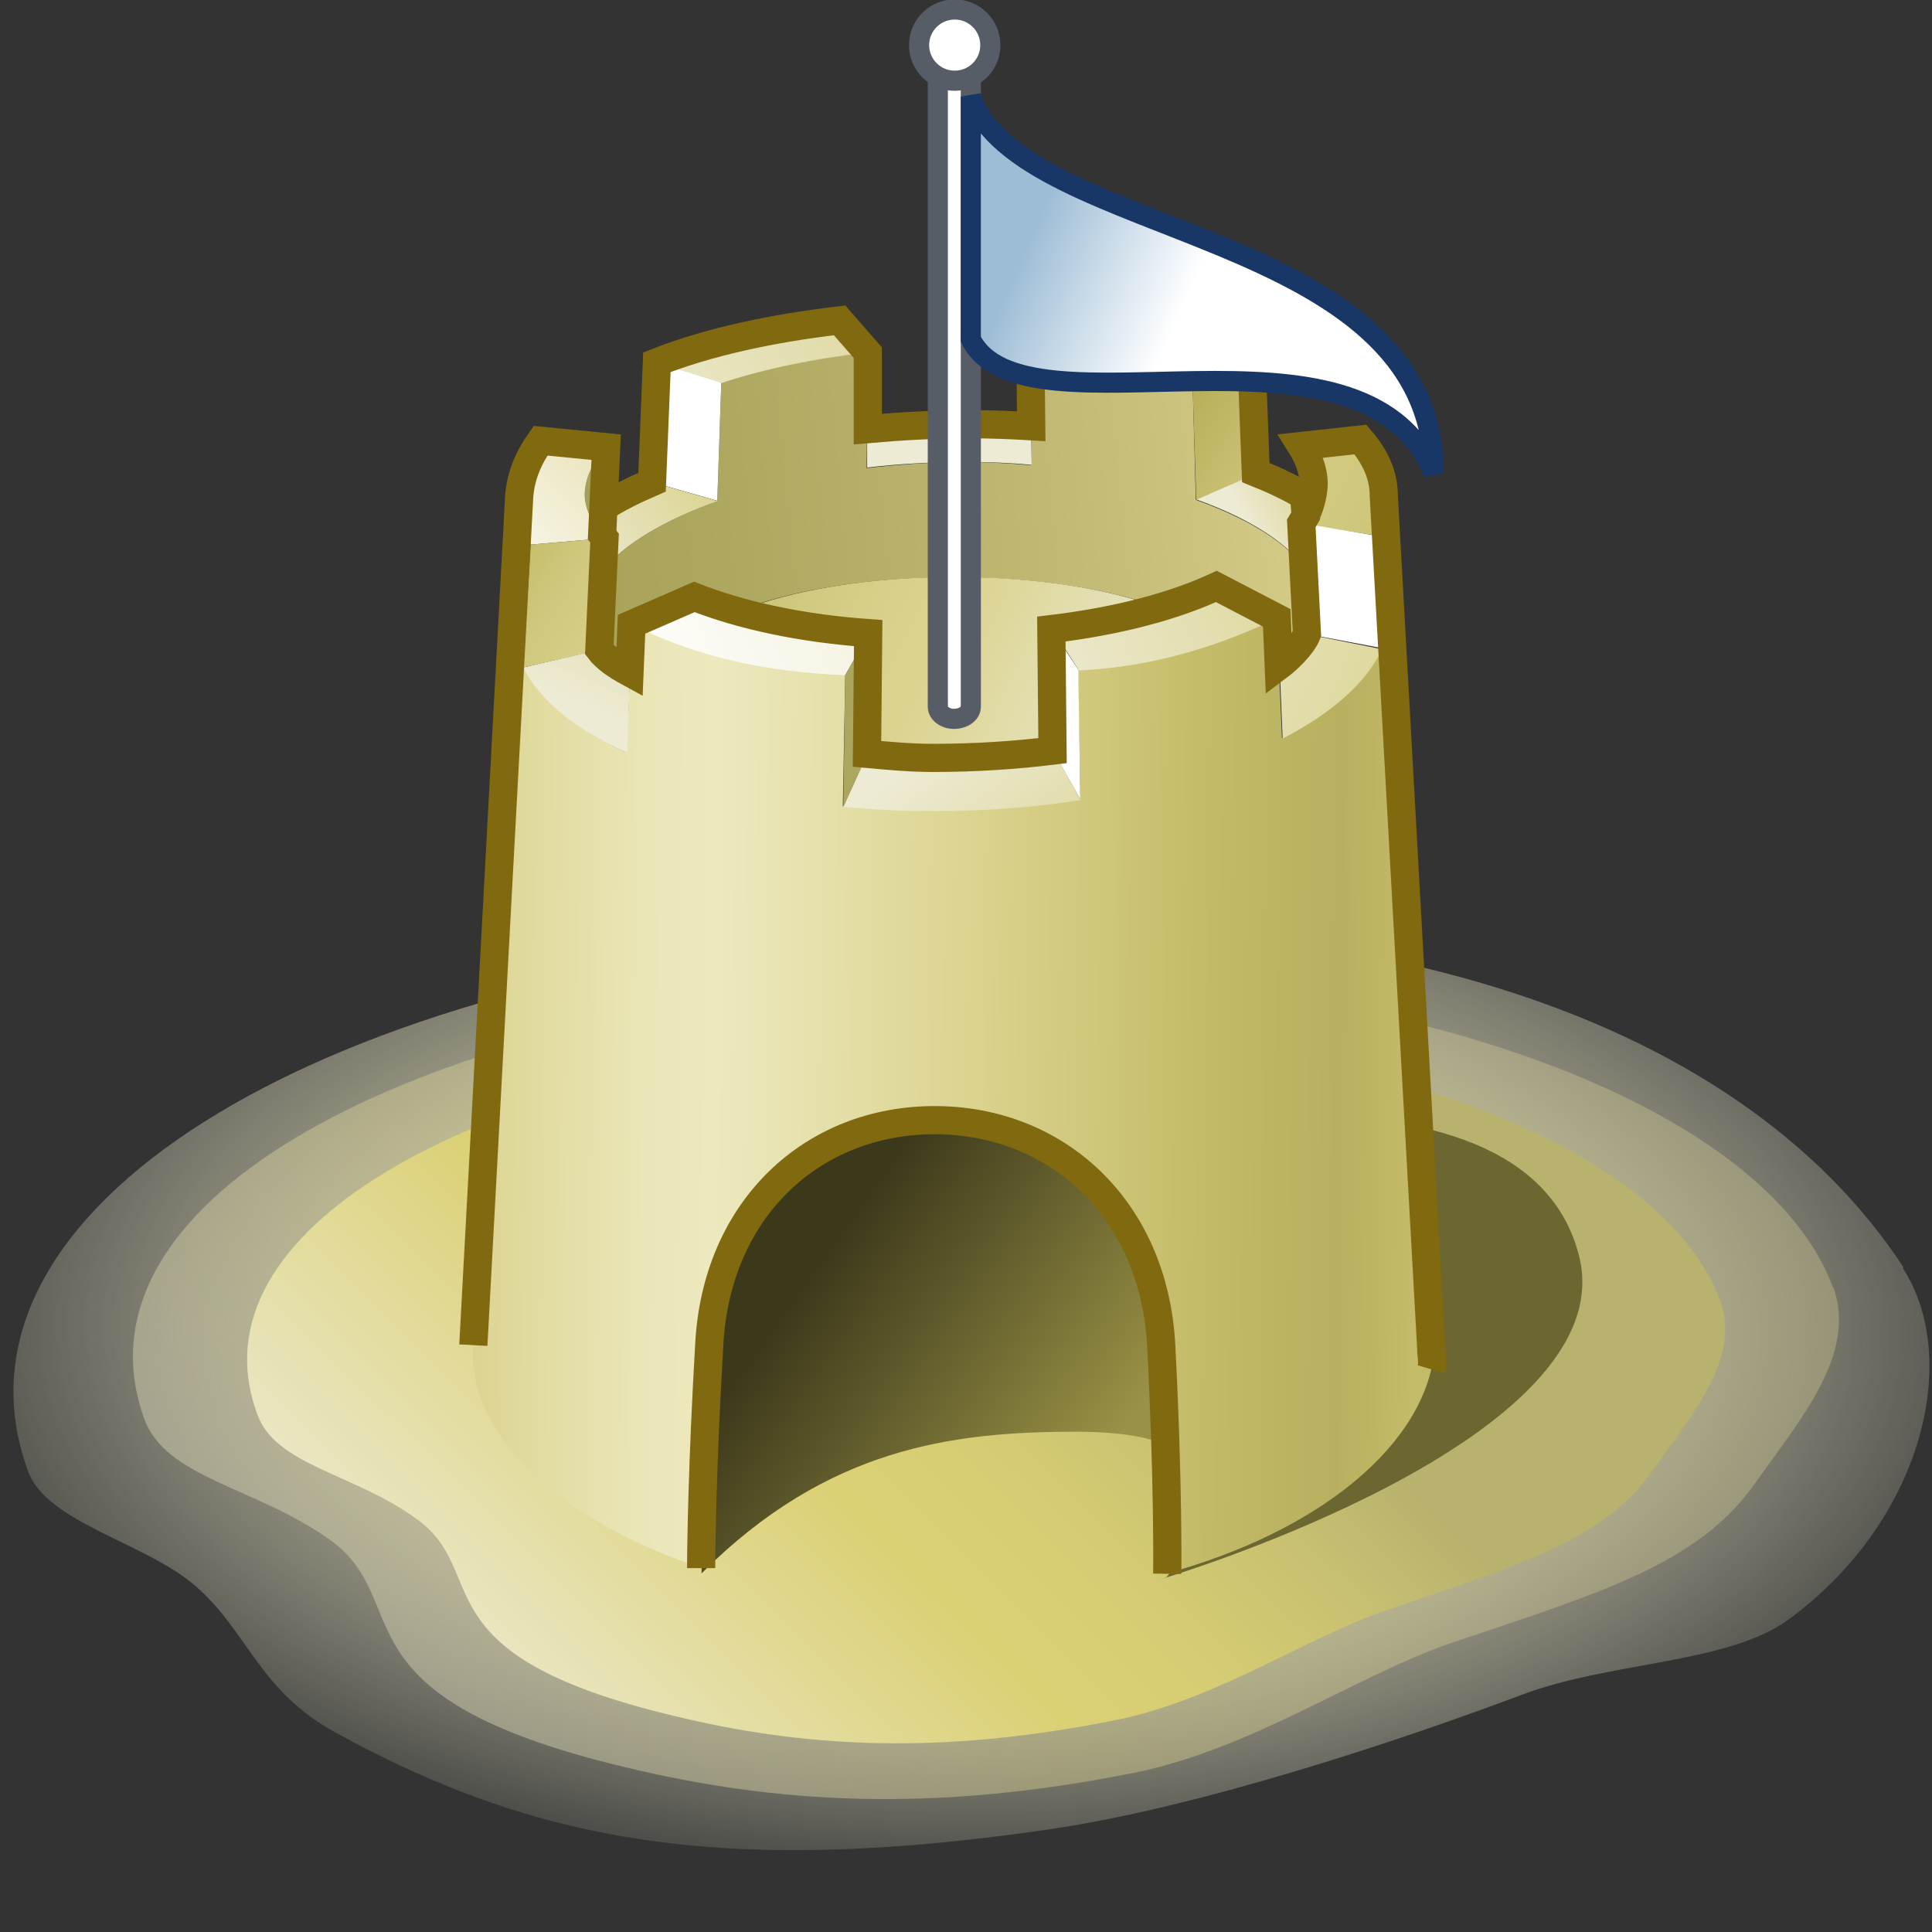 <svg xmlns="http://www.w3.org/2000/svg" width="48" height="48" xmlns:xlink="http://www.w3.org/1999/xlink"><rect width="100%" height="100%" fill="#333333" stroke="none"/><defs><linearGradient id="a"><stop offset="0" stop-color="#3c391b"/><stop offset="1" stop-color="#999145"/></linearGradient><radialGradient cx="25.576" cy="58.74" r="24" gradientUnits="userSpaceOnUse" gradientTransform="matrix(1 0 0 .917 0 3.081)" fy="58.74" fx="25.576"><stop offset="0" stop-color="#D0CA96"/><stop offset=".693" stop-color="#F2F2EA"/><stop offset=".991" stop-color="#FFFFFE"/><stop offset="1" stop-color="#fff"/></radialGradient><radialGradient id="d" cx="27.063" cy="67.073" r="30.906" gradientUnits="userSpaceOnUse" fy="67.073" fx="27.063" gradientTransform="matrix(.93 .009 -.005 .482 -.743 .452)"><stop offset="0" stop-color="#D0C98B"/><stop offset=".5" stop-color="#e1ddb3" stop-opacity=".709"/><stop offset="1" stop-color="#f2f2dc" stop-opacity="0"/></radialGradient><linearGradient id="b" x1="16.669" x2="30.612" y1="74.27" y2="60.165" gradientUnits="userSpaceOnUse" gradientTransform="matrix(1.062 0 0 1.062 -4.595 -33.879)"><stop offset="0" stop-color="#EDEBD4"/><stop offset=".519" stop-color="#DBD074"/><stop offset=".677" stop-color="#D6CC73"/><stop offset=".852" stop-color="#C9C171"/><stop offset="1" stop-color="#B8B26E"/></linearGradient><linearGradient x1="32.903" x2="34.78" y1="57.956" y2="61.708" gradientUnits="userSpaceOnUse" gradientTransform="matrix(1.134 0 0 1.134 -7.616 -39.428)"><stop offset="0" stop-color="#DBD38F"/><stop offset=".279" stop-color="#DBD38F"/><stop offset=".602" stop-color="#C0B870"/><stop offset="1" stop-color="#999145"/></linearGradient><linearGradient id="e" x1="38.835" x2="13.528" y1="39.871" y2="42.341" gradientUnits="userSpaceOnUse" gradientTransform="matrix(.925 0 0 .925 -.832 -25.042)"><stop offset="0" stop-color="#DBD38F"/><stop offset=".375" stop-color="#C1B974"/><stop offset=".75" stop-color="#ADA65F"/><stop offset="1" stop-color="#A69F58"/></linearGradient><linearGradient id="g" x1="38.931" x2="32.027" y1="42.012" y2="37.583" gradientUnits="userSpaceOnUse"><stop offset="0" stop-color="#DBD38F"/><stop offset=".279" stop-color="#DBD38F"/><stop offset=".657" stop-color="#C7BE70"/><stop offset="1" stop-color="#B3A951"/></linearGradient><linearGradient id="h" x1="32.23" x2="20.475" y1="47.292" y2="41.715" gradientUnits="userSpaceOnUse"><stop offset="0" stop-color="#EDEBD4"/><stop offset=".519" stop-color="#DBD38F"/><stop offset=".666" stop-color="#D8D08A"/><stop offset=".829" stop-color="#D0C87D"/><stop offset=".999" stop-color="#C3BB67"/><stop offset="1" stop-color="#C3BB67"/></linearGradient><linearGradient id="i" x1="13.591" x2="38.84" y1="54.665" y2="54.914" gradientUnits="userSpaceOnUse" gradientTransform="matrix(.925 0 0 .925 -.832 -25.042)"><stop offset="0" stop-color="#DBD38F"/><stop offset=".078" stop-color="#E2DCA2"/><stop offset=".185" stop-color="#EAE6B7"/><stop offset=".257" stop-color="#EDE9BE"/><stop offset=".531" stop-color="#DBD38F"/><stop offset=".723" stop-color="#C9C170"/><stop offset=".776" stop-color="#C3BB67"/><stop offset=".922" stop-color="#B8AF60"/><stop offset="1" stop-color="#C3BB67"/></linearGradient><linearGradient id="o" x1="25.865" x2="32.259" y1="47.265" y2="56.449" gradientUnits="userSpaceOnUse"><stop offset="0" stop-color="#EDEBD4"/><stop offset=".519" stop-color="#DBD38F"/><stop offset=".666" stop-color="#D8D08A"/><stop offset=".829" stop-color="#D0C87D"/><stop offset=".999" stop-color="#C3BB67"/><stop offset="1" stop-color="#C3BB67"/></linearGradient><linearGradient id="n" x1="30.375" x2="48.162" y1="43.226" y2="50.201" gradientUnits="userSpaceOnUse"><stop offset="0" stop-color="#EDEBD4"/><stop offset=".519" stop-color="#DBD38F"/><stop offset=".666" stop-color="#D8D08A"/><stop offset=".829" stop-color="#D0C87D"/><stop offset=".999" stop-color="#C3BB67"/><stop offset="1" stop-color="#C3BB67"/></linearGradient><linearGradient id="m" x1="34.516" x2="38.016" y1="41.37" y2="39.433" gradientUnits="userSpaceOnUse"><stop offset="0" stop-color="#EDEBD4"/><stop offset=".519" stop-color="#DBD38F"/><stop offset=".666" stop-color="#D8D08A"/><stop offset=".829" stop-color="#D0C87D"/><stop offset=".999" stop-color="#C3BB67"/><stop offset="1" stop-color="#C3BB67"/></linearGradient><linearGradient id="l" x1="20.647" x2="25.106" y1="43.548" y2="40.101" gradientUnits="userSpaceOnUse"><stop offset="0" stop-color="#fff"/><stop offset=".148" stop-color="#FCFBF7"/><stop offset=".679" stop-color="#F1EFDD"/><stop offset="1" stop-color="#EDEBD4"/></linearGradient><linearGradient id="k" x1="16.05" x2="23.675" y1="42.418" y2="37.106" gradientUnits="userSpaceOnUse"><stop offset="0" stop-color="#EDEBD4"/><stop offset=".519" stop-color="#DBD38F"/><stop offset=".666" stop-color="#D8D08A"/><stop offset=".829" stop-color="#D0C87D"/><stop offset=".999" stop-color="#C3BB67"/><stop offset="1" stop-color="#C3BB67"/></linearGradient><linearGradient id="j" x1="16.42" x2="20.336" y1="45.989" y2="37.239" gradientUnits="userSpaceOnUse"><stop offset="0" stop-color="#EDEBD4"/><stop offset=".519" stop-color="#DBD38F"/><stop offset=".666" stop-color="#D8D08A"/><stop offset=".829" stop-color="#D0C87D"/><stop offset=".999" stop-color="#C3BB67"/><stop offset="1" stop-color="#C3BB67"/></linearGradient><linearGradient id="u" x1="17.296" x2="42.111" y1="45.781" y2="36.378" gradientUnits="userSpaceOnUse"><stop offset="0" stop-color="#fff"/><stop offset="1" stop-color="#DBD38F"/></linearGradient><linearGradient id="t" x1="28.317" x2="45.58" y1="45.65" y2="37.481" gradientUnits="userSpaceOnUse"><stop offset="0" stop-color="#EDEBD4"/><stop offset=".519" stop-color="#DBD38F"/><stop offset=".666" stop-color="#D8D08A"/><stop offset=".829" stop-color="#D0C87D"/><stop offset=".999" stop-color="#C3BB67"/><stop offset="1" stop-color="#C3BB67"/></linearGradient><linearGradient id="s" x1="16.616" x2="41.491" y1="30.336" y2="42.336" gradientUnits="userSpaceOnUse"><stop offset="0" stop-color="#EDEBD4"/><stop offset=".519" stop-color="#DBD38F"/><stop offset=".666" stop-color="#D8D08A"/><stop offset=".829" stop-color="#D0C87D"/><stop offset=".999" stop-color="#C3BB67"/><stop offset="1" stop-color="#C3BB67"/></linearGradient><linearGradient id="r" x1="13.277" x2="19.893" y1="43.277" y2="36.562" gradientUnits="userSpaceOnUse"><stop offset="0" stop-color="#fff"/><stop offset="1" stop-color="#DBD38F"/></linearGradient><linearGradient id="q" x1="27.779" x2="37.798" y1="38.254" y2="33.476" gradientUnits="userSpaceOnUse"><stop offset="0" stop-color="#EDEBD4"/><stop offset=".519" stop-color="#DBD38F"/><stop offset=".666" stop-color="#D8D08A"/><stop offset=".829" stop-color="#D0C87D"/><stop offset=".999" stop-color="#C3BB67"/><stop offset="1" stop-color="#C3BB67"/></linearGradient><linearGradient id="p" x1="17.346" x2="35.225" y1="39.255" y2="27.849" gradientUnits="userSpaceOnUse"><stop offset="0" stop-color="#EDEBD4"/><stop offset=".519" stop-color="#DBD38F"/><stop offset=".666" stop-color="#D8D08A"/><stop offset=".829" stop-color="#D0C87D"/><stop offset=".999" stop-color="#C3BB67"/><stop offset="1" stop-color="#C3BB67"/></linearGradient><linearGradient id="v" x1="23.617" x2="14.277" y1="48.028" y2="42.145" gradientUnits="userSpaceOnUse"><stop offset="0" stop-color="#EDEBD4"/><stop offset=".519" stop-color="#DBD38F"/><stop offset=".666" stop-color="#D8D08A"/><stop offset=".829" stop-color="#D0C87D"/><stop offset=".999" stop-color="#C3BB67"/><stop offset="1" stop-color="#C3BB67"/></linearGradient><linearGradient id="w" x1="32.881" x2="20.881" y1="47.162" y2="46.162" gradientUnits="userSpaceOnUse"><stop offset="0" stop-color="#DBD38F"/><stop offset=".375" stop-color="#C1B974"/><stop offset=".75" stop-color="#ADA65F"/><stop offset="1" stop-color="#A69F58"/></linearGradient><linearGradient id="x" x1="21.954" x2="16.684" y1="38.383" y2="40.441" gradientUnits="userSpaceOnUse" gradientTransform="matrix(.925 0 0 .925 -.832 -25.042)"><stop offset="0" stop-color="#DBD38F"/><stop offset=".375" stop-color="#C1B974"/><stop offset=".75" stop-color="#ADA65F"/><stop offset="1" stop-color="#A69F58"/></linearGradient><linearGradient id="y" x1="27.158" x2="38.777" y1="33.32" y2="38.398" gradientUnits="userSpaceOnUse" gradientTransform="matrix(.925 0 0 .925 -.832 -25.042)"><stop offset=".108" stop-color="#9dbdd6"/><stop offset=".462" stop-color="#fff"/></linearGradient><linearGradient id="f" x1="20.819" x2="27.792" y1="30.688" y2="35.638" xlink:href="#a" gradientUnits="userSpaceOnUse"/><linearGradient id="c" x1="16.669" x2="30.612" y1="74.27" y2="60.165" xlink:href="#b" gradientUnits="userSpaceOnUse" gradientTransform="matrix(1.226 0 0 1.226 -9.079 -44.409)"/></defs><g><path fill="url(#c)" d="M45.55 31.98c.6 1.67-.86 3.33-1.93 4.85-1.43 2.05-3.9 2.75-7.6 4-2.3.8-4.9 2.6-7.77 3.2-5.14 1.04-9.03.76-12.7-.12-7.44-1.77-5.18-4.1-7.36-5.66-1.83-1.3-4.05-1.52-4.6-2.98-1.93-5.3 6.1-9.7 17.2-10.82 11.1-1.12 22.8 2.25 24.75 7.54z" opacity=".4"/><path fill="url(#d)" d="M47.27 31.5c1.47 2.25.5 6.3-2.84 8.74-1.5 1.1-4.45 1.04-6.63 1.87-2.93 1.1-8.03 2.82-11.87 3.36-7.9 1.13-12.58.34-17.62-2.44-1.9-1.05-2.16-2.52-3.47-3.64C3.6 38.32 1.18 37.84.7 36.56-1.6 30.3 7.2 24.66 20.3 23.33c13.1-1.33 22.84 1.8 27 8.17z"/><path fill="url(#b)" d="M42.74 32.32c.53 1.44-.75 2.87-1.67 4.2-1.24 1.77-3.37 2.37-6.58 3.47-2 .67-4.26 2.24-6.75 2.74-4.45.9-7.83.67-11-.1-6.45-1.54-4.5-3.55-6.4-4.9-1.56-1.13-3.5-1.32-3.95-2.6-1.68-4.57 5.3-8.38 14.9-9.36 9.6-.98 19.76 1.94 21.44 6.54z"/><path fill="#6c6631" d="M28.95 39.2s11.44-3.43 10.28-8c-.76-3-4.42-3.52-7.4-3.52-2.96 0 .38 7.53.38 7.53l-3.25 4z"/><path fill="url(#e)" d="M21.57 8.75c-1.35.15-2.6.4-3.65.76l-.1 2.94c-1.3.46-2.3 1.06-2.83 1.7l-.1 2c.15.18.4.37.75.56l.05-1.2 1.56-.68c.34.13.7.25 1.08.35 1.33-.52 3.24-.84 5.37-.84 2 0 3.8.28 5.12.75.52-.15 1-.33 1.4-.52l1.5.78.06 1.2c.2-.15.58-.5.7-.8l-.1-1.68c-.5-.66-1.47-1.22-2.67-1.65l-.08-2.9c-1.15-.4-2.55-.68-4.03-.8l.03 2.84c-.55-.05-1.1-.08-1.64-.08-.85 0-1.67.06-2.46.15l.03-2.85z"/><path fill="url(#f)" d="M28.95 35.9s-.55-.33-2.2-.33c-3.1 0-6.2.4-9.32 3.52 0 0 0-2.27.18-5.67.2-3.4 2.6-5.6 5.62-5.6s5.45 2.2 5.63 5.6c.05.88.08 1.75.1 2.46z"/><path fill="#fff" d="M16.32 9l1.6.5-.1 2.94-1.62-.46z"/><path fill="url(#g)" d="M34.65 39.8l-1.62.7-.1-3.14 1.6-.43z" transform="matrix(.925 0 0 .925 -.832 -25.042)"/><g transform="matrix(.925 0 0 .925 -.832 -25.042)"><path fill="#f00" d="M17.82 29.14z"/><linearGradient x1="32.23" x2="20.475" y1="47.292" y2="41.715" gradientUnits="userSpaceOnUse"><stop offset="0" stop-color="#EDEBD4"/><stop offset=".519" stop-color="#DBD38F"/><stop offset=".666" stop-color="#D8D08A"/><stop offset=".829" stop-color="#D0C87D"/><stop offset=".999" stop-color="#C3BB67"/><stop offset="1" stop-color="#C3BB67"/></linearGradient><path fill="url(#h)" d="M20.73 43.5c1.03.28 2.22.5 3.5.58l-.03 3.23c.6.08 1.2.12 1.8.12 1.14 0 2.2-.07 3.2-.18l-.04-3.27c1.1-.13 2.06-.33 2.9-.58-1.4-.52-3.37-.83-5.52-.83-2.3 0-4.37.35-5.8.92z"/></g><path fill="url(#i)" d="M34.38 12.32l1.18 21.2c.02.16.05.33 0 .5-.45 1.96-2.72 4-6.56 5.07 0 0 .03-2.27-.15-5.67s-2.6-5.6-5.63-5.6-5.43 2.2-5.6 5.6c-.17 2.92-.2 5-.2 5.53-3.55-1.17-5.85-3.36-5.66-5.54l1.14-21.1c-.04.42.05.8.26 1.2L13 16.56c.4.82 1.3 1.55 2.57 2.14l.13-3.2c1.63.8 3.23 1.17 5.3 1.26l-.06 3.27c.72.07 1.47.1 2.24.1 1.27 0 2.5-.1 3.66-.27l-.06-3.22c2.02-.1 3.64-.68 4.94-1.3l.13 3c1.22-.64 2.1-1.4 2.47-2.24l-.17-2.8c.16-.32.23-.65.23-.98z"/><g transform="matrix(.925 0 0 .925 -.832 -25.042)"><linearGradient x1="16.42" x2="20.336" y1="45.989" y2="37.239" gradientUnits="userSpaceOnUse"><stop offset="0" stop-color="#EDEBD4"/><stop offset=".519" stop-color="#DBD38F"/><stop offset=".666" stop-color="#D8D08A"/><stop offset=".829" stop-color="#D0C87D"/><stop offset=".999" stop-color="#C3BB67"/><stop offset="1" stop-color="#C3BB67"/></linearGradient><path fill="url(#j)" d="M17.82 45.14c-.38-.2-.64-.42-.82-.62l-2.05.48c.45.9 1.43 1.68 2.8 2.3l.07-2.16z"/><linearGradient x1="16.05" x2="23.675" y1="42.418" y2="37.106" gradientUnits="userSpaceOnUse"><stop offset="0" stop-color="#EDEBD4"/><stop offset=".519" stop-color="#DBD38F"/><stop offset=".666" stop-color="#D8D08A"/><stop offset=".829" stop-color="#D0C87D"/><stop offset=".999" stop-color="#C3BB67"/><stop offset="1" stop-color="#C3BB67"/></linearGradient><path fill="url(#k)" d="M17.1 42.38c.57-.7 1.66-1.35 3.08-1.85l-1.76-.5c-.48.2-.92.43-1.3.66"/><linearGradient x1="20.647" x2="25.106" y1="43.548" y2="40.101" gradientUnits="userSpaceOnUse"><stop offset="0" stop-color="#fff"/><stop offset=".148" stop-color="#FCFBF7"/><stop offset=".679" stop-color="#F1EFDD"/><stop offset="1" stop-color="#EDEBD4"/></linearGradient><path fill="url(#l)" d="M28.62 39.56c-.6-.06-1.2-.08-1.78-.08-.9 0-1.8.05-2.65.15v-1c.9-.1 1.82-.15 2.77-.15.56 0 1.1.02 1.63.05l.02 1.03z"/><linearGradient x1="34.516" x2="38.016" y1="41.37" y2="39.433" gradientUnits="userSpaceOnUse"><stop offset="0" stop-color="#EDEBD4"/><stop offset=".519" stop-color="#DBD38F"/><stop offset=".666" stop-color="#D8D08A"/><stop offset=".829" stop-color="#D0C87D"/><stop offset=".999" stop-color="#C3BB67"/><stop offset="1" stop-color="#C3BB67"/></linearGradient><path fill="url(#m)" d="M35.98 40.96l-.1.18.04 1.15c-.55-.73-1.6-1.34-2.88-1.8l1.6-.7c.5.18.92.4 1.3.62l.04.54z"/><linearGradient x1="30.375" x2="48.162" y1="43.226" y2="50.201" gradientUnits="userSpaceOnUse"><stop offset="0" stop-color="#EDEBD4"/><stop offset=".519" stop-color="#DBD38F"/><stop offset=".666" stop-color="#D8D08A"/><stop offset=".829" stop-color="#D0C87D"/><stop offset=".999" stop-color="#C3BB67"/><stop offset="1" stop-color="#C3BB67"/></linearGradient><path fill="url(#n)" d="M36.02 44.1c-.13.32-.52.7-.75.87l.08 1.94c1.32-.68 2.25-1.5 2.67-2.4l-2-.4z"/><linearGradient x1="25.865" x2="32.259" y1="47.265" y2="56.449" gradientUnits="userSpaceOnUse"><stop offset="0" stop-color="#EDEBD4"/><stop offset=".519" stop-color="#DBD38F"/><stop offset=".666" stop-color="#D8D08A"/><stop offset=".829" stop-color="#D0C87D"/><stop offset=".999" stop-color="#C3BB67"/><stop offset="1" stop-color="#C3BB67"/></linearGradient><path fill="url(#o)" d="M29.93 48.56c-1.25.2-2.58.3-3.96.3-.83 0-1.64-.04-2.42-.12l.65-1.43c.6.08 1.2.12 1.8.12 1.14 0 2.2-.07 3.2-.18l.73 1.32z"/></g><g transform="matrix(.925 0 0 .925 -.832 -25.042)"><linearGradient x1="17.346" x2="35.225" y1="39.255" y2="27.849" gradientUnits="userSpaceOnUse"><stop offset="0" stop-color="#EDEBD4"/><stop offset=".519" stop-color="#DBD38F"/><stop offset=".666" stop-color="#D8D08A"/><stop offset=".829" stop-color="#D0C87D"/><stop offset=".999" stop-color="#C3BB67"/><stop offset="1" stop-color="#C3BB67"/></linearGradient><path fill="url(#p)" d="M24.23 36.54c-1.46.16-2.8.44-3.95.82l-1.73-.55c1.38-.52 3.06-.9 4.9-1.1l.78.84z"/><linearGradient x1="27.779" x2="37.798" y1="38.254" y2="33.476" gradientUnits="userSpaceOnUse"><stop offset="0" stop-color="#EDEBD4"/><stop offset=".519" stop-color="#DBD38F"/><stop offset=".666" stop-color="#D8D08A"/><stop offset=".829" stop-color="#D0C87D"/><stop offset=".999" stop-color="#C3BB67"/><stop offset="1" stop-color="#C3BB67"/></linearGradient><path fill="url(#q)" d="M28.58 36.5c1.6.12 3.1.42 4.35.86l1.6-.43c-1.48-.63-3.3-1.1-5.22-1.3l-.72.86z"/><linearGradient x1="13.277" x2="19.893" y1="43.277" y2="36.562" gradientUnits="userSpaceOnUse"><stop offset="0" stop-color="#fff"/><stop offset="1" stop-color="#DBD38F"/></linearGradient><path fill="url(#r)" d="M17.15 41.53c-.35-.4-.58-.84-.53-1.3.04-.4.23-.77.56-1.13l-1.75-.18c-.33.46-.53.95-.58 1.48-.04.45.06.9.3 1.3l2-.17z"/><linearGradient x1="16.616" x2="41.491" y1="30.336" y2="42.336" gradientUnits="userSpaceOnUse"><stop offset="0" stop-color="#EDEBD4"/><stop offset=".519" stop-color="#DBD38F"/><stop offset=".666" stop-color="#D8D08A"/><stop offset=".829" stop-color="#D0C87D"/><stop offset=".999" stop-color="#C3BB67"/><stop offset="1" stop-color="#C3BB67"/></linearGradient><path fill="url(#s)" d="M35.9 39.06c.2.35.34.76.3 1.15-.03.33-.14.64-.32.94l1.96.3c.16-.33.25-.68.25-1.04 0-.52-.23-1.03-.63-1.52l-1.58.18z"/><linearGradient x1="28.317" x2="45.58" y1="45.65" y2="37.481" gradientUnits="userSpaceOnUse"><stop offset="0" stop-color="#EDEBD4"/><stop offset=".519" stop-color="#DBD38F"/><stop offset=".666" stop-color="#D8D08A"/><stop offset=".829" stop-color="#D0C87D"/><stop offset=".999" stop-color="#C3BB67"/><stop offset="1" stop-color="#C3BB67"/></linearGradient><path fill="url(#t)" d="M29.87 45.08c2.17-.1 3.93-.74 5.34-1.4l-1.62-.86c-1.13.53-2.62.93-4.42 1.15l.7 1.1z"/><linearGradient x1="17.296" x2="42.111" y1="45.781" y2="36.378" gradientUnits="userSpaceOnUse"><stop offset="0" stop-color="#fff"/><stop offset="1" stop-color="#DBD38F"/></linearGradient><path fill="url(#u)" d="M24.24 44.08l-.64 1.13c-2.23-.1-3.96-.5-5.72-1.35l1.7-.75c1.25.5 2.86.85 4.66.98z"/></g><path fill="url(#v)" d="M17.15 41.53l-.15 3-2.05.47.2-3.3z" transform="matrix(.925 0 0 .925 -.832 -25.042)"/><path fill="url(#w)" d="M24.24 44.08l-.64 1.13-.05 3.54.65-1.43z" transform="matrix(.925 0 0 .925 -.832 -25.042)"/><path fill="#fff" d="M32.34 13l1.8.3.18 2.8-1.85-.35z"/><path fill="#fff" d="M26.16 18.64l.68 1.22-.05-3.22-.67-1.02z"/><path fill="url(#x)" d="M14.95 13.28c-.28-.35-.46-.72-.42-1.1.04-.38.22-.73.53-1.07l-.1 2.18z"/><path fill="none" stroke="#80690f" stroke-width=".7" d="M15 12.6c.35-.23.76-.43 1.2-.62L16.32 9c1.27-.5 2.83-.84 4.54-1.04l.7.8v1.9c.8-.07 1.67-.12 2.54-.12.52 0 1.02.02 1.52.05l-.02-1.9.67-.8c1.77.2 3.46.63 4.83 1.2l.1 2.65c.45.18.85.37 1.2.58l.04.5-.1.17"/><path fill="#fff" stroke="#565d66" stroke-width=".5" d="M23.3 1.9v15.66c0 .16.18.3.4.3.24 0 .42-.14.42-.3V1.9"/><circle cx="26.542" cy="28.284" r=".957" fill="#fff" stroke="#565d66" stroke-width=".541" transform="matrix(.925 0 0 .925 -.832 -25.042)"/><path fill="url(#y)" stroke="#193766" stroke-width=".5" d="M24.12 2.4c1.27 3.56 11.5 3.24 11.5 9.36-1.75-4.3-10.17-.7-11.5-3.33V2.4z"/><path fill="none" stroke="#80690f" stroke-width=".7" d="M11.76 33.42l1.14-21.1c.04-.5.23-.95.53-1.37l1.63.16-.1 2.18.06.08-.13 2.77c.15.2.4.38.75.57l.05-1.2 1.56-.68c1.17.46 2.65.78 4.32.9l-.03 3c.54.05 1.1.1 1.65.1 1.06 0 2.06-.07 2.96-.18l-.03-3.02c1.66-.2 3.04-.57 4.1-1.06l1.5.78.05 1.2c.2-.15.58-.5.7-.8L32.33 13c.17-.27.27-.56.3-.86.04-.35-.1-.74-.3-1.06l1.47-.16c.38.44.58.9.58 1.4l1.18 21.2c0 .17.05.33 0 .5"/><path fill="none" stroke="#80690f" stroke-width=".7" d="M29 39.1s.03-2.27-.15-5.67-2.6-5.6-5.63-5.6-5.43 2.2-5.6 5.6c-.17 2.92-.2 5-.2 5.53"/></g></svg>